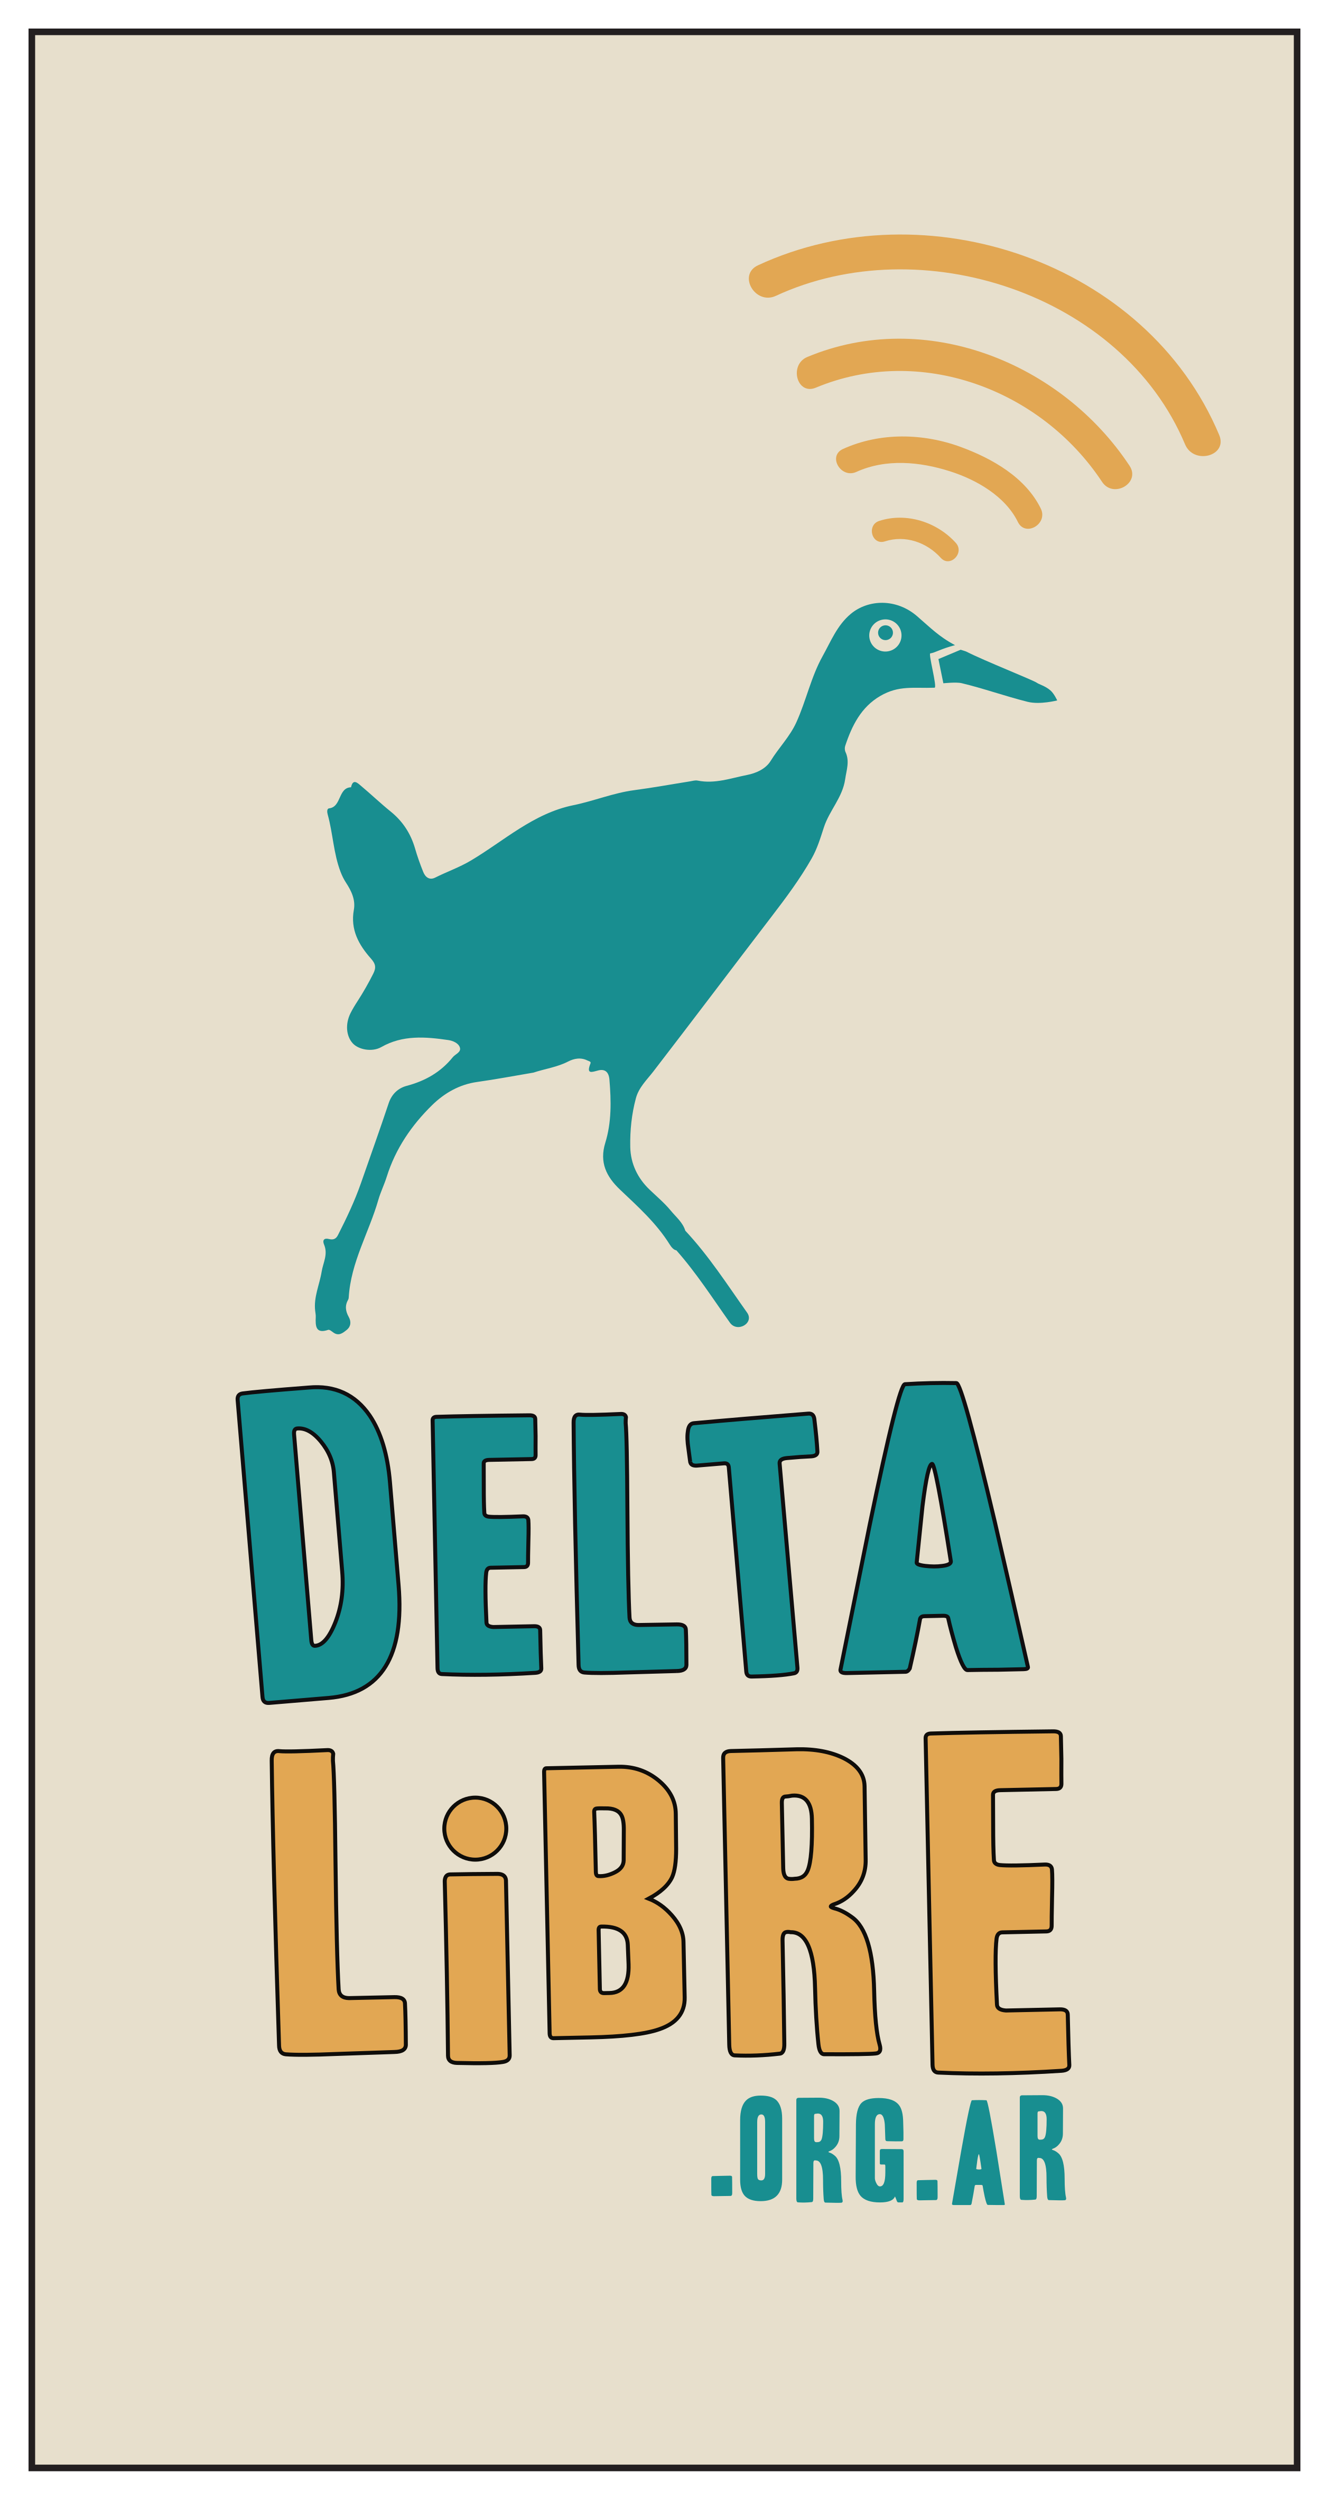 ﻿<?xml version="1.0" encoding="UTF-8"?>
<!DOCTYPE svg PUBLIC "-//W3C//DTD SVG 1.1//EN" "http://www.w3.org/Graphics/SVG/1.1/DTD/svg11.dtd">
<svg version="1.1" xmlns="http://www.w3.org/2000/svg" xmlns:xlink="http://www.w3.org/1999/xlink" x="0px" y="0px" width="332px"
	 height="628px" viewBox="0 0 332 628" enable-background="new 0 0 332 628" xml:space="preserve">
<g id="fondo">
	<rect x="8" y="8" fill="#E7DFCC" width="318" height="611.957"/>
</g>
<g id="marco">
	<rect x="8" y="8" fill="none" stroke="#231F20" stroke-width="1.657" stroke-miterlimit="10" width="318" height="611.957"/>
</g>
<g id="deltaLibre">
	<g>
		<path fill="#188E90" stroke="#100E10" stroke-miterlimit="10" d="M98.009,372.376c-0.591-7.028-2.285-12.621-5.095-16.785
			c-3.649-5.303-8.763-7.646-15.343-7.031c-8.662,0.662-14.211,1.158-16.638,1.487c-0.885,0.139-1.287,0.681-1.208,1.631
			l6.248,74.62c0.089,1.076,0.654,1.57,1.696,1.482l14.918-1.248c13.214-1.108,19.073-10.551,17.584-28.337L98.009,372.376z
			 M84.289,407.519c-1.524,3.854-3.231,5.824-5.114,5.915c-0.546,0.046-0.858-0.433-0.94-1.434
			c-0.67-7.993-1.556-18.524-2.648-31.594c-1.1-13.131-1.657-19.824-1.681-20.095c-0.079-0.936,0.185-1.422,0.808-1.474
			c2.004-0.172,3.981,0.923,5.927,3.276c1.944,2.354,3.037,4.932,3.273,7.729l2.092,24.998
			C86.391,399.438,85.816,403.665,84.289,407.519z"/>
		<path fill="#188E90" stroke="#100E10" stroke-miterlimit="10" d="M134.244,408.513c-4.426,0.086-7.85,0.153-10.279,0.203
			c-1.119-0.082-1.688-0.468-1.703-1.149c-0.31-6.146-0.329-10.326-0.065-12.538c0.112-0.791,0.479-1.194,1.1-1.204l8.411-0.167
			c0.686-0.013,1.021-0.39,1.007-1.134c-0.013-0.532,0.013-2.313,0.081-5.344c0.07-2.602,0.069-4.383-0.012-5.34
			c-0.076-0.637-0.513-0.946-1.319-0.93c-4.443,0.193-7.316,0.226-8.613,0.089c-0.748-0.093-1.122-0.426-1.133-1.013
			c-0.094-1.487-0.138-3.715-0.133-6.69c-0.007-3.507-0.014-5.393-0.019-5.66c-0.013-0.583,0.445-0.884,1.368-0.903
			c4.641-0.09,8.201-0.16,10.672-0.208c0.682-0.016,1.015-0.355,1.001-1.018c-0.014-0.667-0.012-2.248,0-4.745
			c-0.041-2.017-0.068-3.453-0.087-4.303c-0.012-0.636-0.519-0.946-1.51-0.926c-10.719,0.105-18.478,0.232-23.268,0.38
			c-0.688,0.012-1.025,0.316-1.016,0.897l1.233,62.226c0.018,0.954,0.372,1.455,1.064,1.492c7.072,0.337,14.92,0.234,23.539-0.307
			c1-0.073,1.49-0.429,1.479-1.065c-0.104-2.119-0.198-5.335-0.281-9.639C135.747,408.828,135.24,408.494,134.244,408.513z"/>
		<path fill="#188E90" stroke="#100E10" stroke-miterlimit="10" d="M170.111,408.055l-9.72,0.155
			c-1.37-0.033-2.096-0.659-2.177-1.879c-0.268-5.087-0.448-14.18-0.532-27.286c-0.066-12.04-0.211-19.228-0.436-21.557
			c-0.007-0.531,0.013-1.035,0.069-1.515c-0.137-0.58-0.608-0.839-1.414-0.774c-5.418,0.248-8.782,0.303-10.095,0.163
			c-1.123-0.145-1.671,0.531-1.645,2.019c0.089,13.602,0.507,33.89,1.252,60.867c0.02,1.17,0.494,1.799,1.428,1.894
			c2.062,0.181,5.706,0.174,10.937-0.017c8.594-0.245,12.708-0.364,12.334-0.356c1.555-0.026,2.355-0.522,2.404-1.486
			c-0.003-4.009-0.052-6.951-0.141-8.82C172.363,408.501,171.604,408.03,170.111,408.055z"/>
		<path fill="#188E90" stroke="#100E10" stroke-miterlimit="10" d="M203.14,355.108c-11.491,0.905-21.085,1.707-28.782,2.41
			c-0.868,0.07-1.368,0.807-1.499,2.201c-0.164,1.026-0.11,2.437,0.166,4.225c0.354,2.743,0.509,3.824,0.459,3.241
			c0.058,0.687,0.585,1.019,1.584,0.985l6.892-0.575c0.743-0.063,1.146,0.276,1.208,1.02l4.389,51.286
			c0.07,0.85,0.514,1.265,1.324,1.252c4.871-0.088,8.408-0.358,10.625-0.81c0.676-0.112,0.979-0.591,0.908-1.438l-4.479-51.278
			c-0.065-0.797,0.552-1.248,1.855-1.359c0.868-0.069,1.985-0.163,3.353-0.277c1.434-0.069,2.367-0.12,2.801-0.157
			c1.055-0.088,1.551-0.5,1.489-1.244c-0.12-2.177-0.379-4.897-0.777-8.17C204.513,355.469,204.008,355.034,203.14,355.108z"/>
		<path fill="#188E90" stroke="#100E10" stroke-miterlimit="10" d="M249.995,382.2c-5.462-23.14-8.671-34.725-9.628-34.761
			c-4.318-0.086-8.631,0.009-12.937,0.281c-1.04,0.083-3.975,11.802-8.815,35.163c-2.453,12.153-4.896,24.28-7.348,36.373
			c-0.218,0.714,0.304,1.056,1.582,1.027l14.729-0.325c0.4-0.009,0.751-0.285,1.063-0.825c1.093-4.736,1.96-8.9,2.602-12.495
			c0.151-0.419,0.505-0.635,1.065-0.646l4.667-0.104c0.798-0.019,1.243,0.179,1.331,0.591c0.449,2.05,1.101,4.506,1.958,7.375
			c1.204,3.799,2.164,5.693,2.882,5.675c2.235-0.047,4.874-0.077,7.906-0.086c3.032-0.065,5.106-0.111,6.228-0.137
			c0.794-0.017,1.153-0.201,1.065-0.554C255.602,406.566,252.815,394.383,249.995,382.2z M236.804,393.37
			c-1.321,0.178-2.745,0.169-4.295-0.009c-1.543-0.188-2.249-0.495-2.114-0.925c0.481-4.761,0.962-9.445,1.447-14.065
			c0.873-7.063,1.678-10.611,2.417-10.626c0.579-0.016,2.163,8.146,4.719,24.503C238.985,392.825,238.259,393.198,236.804,393.37z"
			/>
	</g>
	<g>
		<path fill="#E2A753" stroke="#0F0D0A" stroke-miterlimit="10" d="M99.112,501.689l-11.426,0.245
			c-1.614-0.026-2.47-0.757-2.575-2.191c-0.346-5.98-0.61-16.67-0.792-32.079c-0.152-14.158-0.371-22.608-0.645-25.343
			c-0.012-0.624,0.009-1.214,0.07-1.78c-0.161-0.683-0.717-0.981-1.666-0.899c-6.368,0.32-10.321,0.404-11.864,0.253
			c-1.32-0.16-1.963,0.635-1.926,2.381c0.193,15.992,0.811,39.846,1.848,71.558c0.027,1.376,0.593,2.111,1.691,2.215
			c2.427,0.197,6.712,0.169,12.86-0.088c10.101-0.339,14.935-0.506,14.493-0.497c1.832-0.036,2.772-0.624,2.821-1.758
			c-0.027-4.714-0.1-8.175-0.218-10.372C101.759,502.203,100.868,501.651,99.112,501.689z"/>
		<path fill="#E2A753" stroke="#0F0D0A" stroke-miterlimit="10" d="M125.15,470.724c-4.839,0.025-8.829,0.071-11.977,0.138
			c-0.592,0.012-0.984,0.255-1.195,0.724c-0.139,0.315-0.208,0.663-0.201,1.053c0.42,16.06,0.692,30.647,0.82,43.765
			c0.023,1.164,0.772,1.77,2.237,1.814c5.938,0.146,9.783,0.063,11.538-0.244c1.166-0.18,1.74-0.736,1.722-1.666
			c-0.383-18.041-0.695-32.706-0.934-43.996C127.065,471.304,126.395,470.777,125.15,470.724z"/>
		<path fill="#E2A753" stroke="#0F0D0A" stroke-miterlimit="10" d="M168.833,481.113c-1.716-1.939-3.649-3.33-5.793-4.161
			c2.997-1.6,4.952-3.402,5.881-5.398c0.676-1.499,1.012-3.868,1.01-7.112l-0.091-8.739c-0.006-3.24-1.443-6.056-4.321-8.44
			c-2.88-2.379-6.246-3.534-10.1-3.452l-18.114,0.384c-0.387,0.009-0.573,0.342-0.558,1l1.39,65.591
			c0.019,0.823,0.349,1.231,0.997,1.215l9.276-0.194c8.053-0.17,13.773-0.845,17.163-2.016c4.416-1.466,6.585-4.151,6.503-8.054
			l-0.297-13.924C171.729,485.507,170.75,483.271,168.833,481.113z M149.751,470.225c-0.155-7.301-0.297-12.329-0.416-15.074
			c-0.012-0.494,0.175-0.773,0.56-0.837c0.387-0.061,1.128-0.076,2.224-0.045c1.996-0.044,3.332,0.505,3.999,1.646
			c0.468,0.757,0.688,2.073,0.661,3.941l-0.034,7.504c-0.035,1.265-0.771,2.255-2.206,2.973c-1.434,0.716-2.797,1.035-4.09,0.951
			C150,471.294,149.766,470.939,149.751,470.225z M153.199,500.653l-1.353,0.027c-0.709,0.017-1.07-0.331-1.085-1.047l-0.312-14.749
			c-0.014-0.604,0.204-0.912,0.653-0.922c4.318-0.092,6.543,1.428,6.674,4.561l0.197,4.86
			C158.142,498.158,156.55,500.584,153.199,500.653z"/>
		<path fill="#E2A753" stroke="#0F0D0A" stroke-miterlimit="10" d="M219.697,500.131c-0.209-9.854-2.065-16.022-5.56-18.506
			c-1.563-1.151-3.042-1.901-4.444-2.245c-0.591-0.174-0.885-0.325-0.889-0.45c0-0.188,0.285-0.384,0.869-0.583
			c1.815-0.596,3.442-1.69,4.877-3.283c2.075-2.226,3.08-4.871,3.014-7.925l-0.276-18.436c-0.064-2.992-1.849-5.357-5.35-7.093
			c-3.202-1.555-7.089-2.282-11.658-2.188c-7.001,0.214-12.526,0.359-16.579,0.445c-1.327,0.029-1.977,0.606-1.953,1.729
			l1.53,72.036c0.034,1.748,0.494,2.643,1.375,2.687c3.592,0.173,7.361,0.032,11.311-0.431c0.805-0.078,1.188-0.928,1.154-2.554
			c-0.086-7.431-0.231-16.05-0.441-25.851c-0.023-1.187,0.218-1.881,0.728-2.082c0.363-0.132,0.802-0.14,1.317-0.026
			c3.88-0.082,5.923,4.594,6.123,14.022c0.111,5.184,0.394,9.895,0.851,14.132c0.182,1.685,0.674,2.518,1.48,2.501
			c7.18,0.033,11.466-0.029,12.854-0.183c1.098-0.085,1.448-0.81,1.056-2.172C220.29,510.947,219.83,506.433,219.697,500.131z
			 M203.009,469.823c-0.56,1.387-1.643,2.1-3.253,2.132c-0.512,0.071-0.951,0.08-1.318,0.027c-1.027-0.043-1.558-0.931-1.596-2.674
			l-0.349-16.411c-0.02-1.055,0.298-1.591,0.958-1.604c0.364-0.01,0.911-0.081,1.644-0.225c3.217-0.254,4.868,1.679,4.955,5.8
			C204.191,463.487,203.844,467.806,203.009,469.823z"/>
		<path fill="#E2A753" stroke="#0F0D0A" stroke-miterlimit="10" d="M268.357,506.082c-0.015-0.912-0.685-1.351-1.996-1.325
			c-5.836,0.124-10.348,0.219-13.551,0.289c-1.481-0.107-2.229-0.61-2.247-1.513c-0.42-8.098-0.456-13.607-0.104-16.528
			c0.139-1.038,0.619-1.57,1.441-1.586l11.084-0.238c0.903-0.019,1.345-0.516,1.327-1.499c-0.016-0.699,0.017-3.045,0.096-7.042
			c0.092-3.431,0.081-5.781-0.025-7.039c-0.097-0.837-0.679-1.246-1.736-1.224c-5.864,0.269-9.646,0.311-11.361,0.134
			c-0.981-0.115-1.479-0.56-1.492-1.331c-0.127-1.959-0.189-4.898-0.19-8.822c-0.015-4.622-0.025-7.112-0.034-7.461
			c-0.012-0.77,0.583-1.169,1.806-1.194c6.116-0.13,10.805-0.229,14.066-0.299c0.895-0.02,1.337-0.463,1.319-1.339
			s-0.027-2.959-0.009-6.255c-0.06-2.654-0.098-4.545-0.123-5.669c-0.018-0.84-0.687-1.247-1.998-1.219
			c-14.124,0.16-24.353,0.344-30.669,0.543c-0.905,0.021-1.348,0.415-1.331,1.188l1.739,82.021c0.029,1.26,0.493,1.913,1.405,1.967
			c9.322,0.434,19.665,0.286,31.025-0.45c1.319-0.096,1.97-0.567,1.95-1.404C268.606,515.988,268.482,511.751,268.357,506.082z"/>
		<circle fill="#E2A753" stroke="#0F0D0A" stroke-miterlimit="10" cx="119.454" cy="459.362" r="7.791"/>
	</g>
</g>
<g id="ipacaa">
	<g>
		<path fill="#E2A753" d="M306.417,109.274c-18.276-43.538-73.803-62.155-115.911-42.632c-5.198,2.41-0.679,10.073,4.487,7.678
			c36.438-16.895,86.929-0.609,102.85,37.318C300.027,116.842,308.635,114.559,306.417,109.274z"/>
		<path fill="#E2A753" d="M202.908,89.67c-4.69,1.956-2.635,9.702,2.127,7.716c26.209-10.929,56.53,0.363,71.942,23.661
			c2.833,4.282,9.766,0.279,6.909-4.039C266.683,91.001,232.481,77.338,202.908,89.67z"/>
		<path fill="#E2A753" d="M241.53,112.304c-9.536-3.516-20.36-3.741-29.672,0.485c-3.91,1.775-0.518,7.521,3.366,5.758
			c7.456-3.384,15.958-2.568,23.557-0.147c6.634,2.113,13.872,6.259,17.04,12.726c1.892,3.861,7.643,0.48,5.758-3.366
			C257.747,119.936,249.389,115.202,241.53,112.304z"/>
		<path fill="#E2A753" d="M220.977,130.854c-3.26,1.052-1.865,6.204,1.418,5.144c5.115-1.651,10.506,0.225,14.048,4.139
			c2.313,2.556,6.074-1.229,3.772-3.772C235.468,131.121,227.793,128.654,220.977,130.854z"/>
	</g>
	<g>
		
			<ellipse transform="matrix(-0.165 -0.986 0.986 -0.165 102.658 404.55)" fill="#188E90" cx="222.517" cy="158.834" rx="1.864" ry="1.871"/>
		<path fill="#188E90" d="M233.843,164.133c1.27-0.213,2.639-1.141,6.178-2.069c-4.08-2.17-6.119-4.331-9.564-7.297
			c-5.152-4.438-12.166-4.266-16.613-0.574c-3.451,2.866-5.027,6.927-7.117,10.671c-2.906,5.215-4.129,11.214-6.607,16.639
			c-1.639,3.585-4.41,6.346-6.449,9.66c-1.217,1.979-3.625,3.063-5.883,3.507c-4.094,0.804-8.135,2.298-12.451,1.417
			c-0.623-0.127-1.313,0.099-1.965,0.202c-4.65,0.737-9.285,1.588-13.955,2.202c-5.258,0.691-10.189,2.739-15.309,3.779
			c-10.023,2.037-17.389,8.93-25.785,13.917c-2.893,1.717-5.998,2.786-8.951,4.272c-1.4,0.706-2.457-0.061-3.002-1.418
			c-0.773-1.919-1.473-3.879-2.047-5.868c-1.096-3.792-3.104-6.854-6.121-9.295c-2.568-2.075-4.969-4.375-7.504-6.493
			c-0.834-0.695-1.99-1.878-2.473,0.383c-3.275,0.096-2.369,4.916-5.484,5.288c-0.639,0.076-0.541,0.967-0.375,1.572
			c1.313,4.735,1.449,9.735,3.221,14.374c0.375,0.983,0.813,1.872,1.381,2.743c1.34,2.05,2.424,4.285,1.965,6.812
			c-0.904,4.979,1.25,8.814,4.283,12.225c1.188,1.336,1.375,2.262,0.59,3.818c-1.191,2.363-2.488,4.645-3.914,6.853
			c-0.645,0.993-1.273,2.008-1.803,3.071c-1.338,2.696-1.096,5.709,0.541,7.536c1.455,1.627,4.893,2.287,7.205,0.968
			c5.377-3.069,11.09-2.592,16.838-1.76c1.074,0.156,2.486,0.714,2.881,1.791c0.467,1.266-1.09,1.69-1.744,2.503
			c-3.061,3.805-6.988,5.987-11.602,7.21c-2.037,0.542-3.721,1.965-4.516,4.346c-2.246,6.727-4.639,13.397-6.973,20.091
			c-1.582,4.534-3.633,8.836-5.797,13.083c-0.527,1.033-1.277,1.201-2.275,0.948c-1.176-0.295-1.668,0.293-1.203,1.391
			c1.047,2.478-0.236,4.531-0.605,6.819c-0.529,3.273-2.033,6.381-1.627,9.83c0.059,0.515,0.172,1.036,0.148,1.548
			c-0.105,2.301-0.012,4.306,3.127,3.237c0.326-0.111,0.891,0.384,1.297,0.672c1.346,0.959,2.338,0.153,3.334-0.639
			c1.121-0.893,1.156-2.152,0.537-3.256c-0.848-1.514-0.992-2.894-0.145-4.375c0.08-0.143,0.123-0.326,0.133-0.494
			c0.512-8.864,5.078-16.33,7.443-24.557c0.566-1.973,1.49-3.825,2.104-5.785c2.221-7.107,6.283-12.986,11.385-17.988
			c3.107-3.048,6.875-5.221,11.328-5.844c4.742-0.663,9.449-1.56,14.17-2.354c2.93-0.971,5.943-1.357,8.748-2.8
			c1.441-0.741,3.135-1.075,4.799-0.252c0.365,0.182,0.986,0.244,0.779,0.762c-1.121,2.808,0.373,2.154,1.934,1.751
			c1.734-0.449,2.674,0.422,2.832,2.278c0.451,5.372,0.555,10.75-1.039,15.895c-1.523,4.933,0.287,8.52,3.684,11.745
			c4.496,4.272,9.141,8.401,12.508,13.801c0.403,0.646,1.012,1.391,1.672,1.465c5.005,5.648,9.095,12.019,13.459,18.173
			c1.848,2.606,6.187,0.113,4.316-2.523c-4.972-7.013-9.634-14.29-15.529-20.576c-0.638-2.09-2.329-3.438-3.633-5.023
			c-1.607-1.949-3.549-3.574-5.365-5.314c-2.928-2.799-4.758-6.442-4.838-10.72c-0.076-4.145,0.344-8.241,1.42-12.229
			c0.732-2.721,2.771-4.629,4.35-6.674c9.973-12.942,19.813-25.996,29.752-38.963c3.602-4.701,7.111-9.397,10.061-14.573
			c1.41-2.472,2.223-5.193,3.088-7.855c1.385-4.239,4.684-7.48,5.34-12.063c0.326-2.283,1.18-4.511,0.082-6.847
			c-0.201-0.425-0.223-1.071-0.074-1.519c1.699-5.125,4.002-9.735,8.795-12.541c4.691-2.746,8.473-1.896,13.662-2.083
			C235.638,172.729,233.169,163.886,233.843,164.133z M223.19,163.615c-2.209,0.372-4.303-1.11-4.674-3.311
			c-0.369-2.201,1.123-4.286,3.332-4.658c2.211-0.372,4.301,1.11,4.67,3.311C226.89,161.158,225.399,163.243,223.19,163.615z"/>
		<path fill="#188E90" d="M264.028,173.462c-1.299-1.142-2.932-1.559-3.426-1.935c-0.842-0.64-13.303-5.564-17.752-7.845
			c-0.172-0.088-1.418-0.465-1.418-0.465l-5.581,2.342l1.24,6.082c0,0,3.249-0.345,4.581-0.027
			c5.479,1.304,10.975,3.28,16.605,4.687c1.543,0.387,3.4,0.299,4.869,0.114c1.473-0.185,2.555-0.466,2.555-0.466
			S264.935,174.259,264.028,173.462z"/>
	</g>
</g>
<g id="Layer_5">
	<g>
		<path fill="#188E90" d="M184.023,550.925c0,0.469-0.146,0.705-0.44,0.705c-0.471,0-1.202,0.012-2.19,0.033
			c-0.855,0.023-1.498,0.031-1.926,0.031c-0.427,0-0.649-0.106-0.675-0.321c-0.021-0.214-0.033-1.575-0.033-4.087
			c0-0.429,0.125-0.646,0.372-0.646c0.248,0,0.876-0.015,1.891-0.048c1.011-0.031,1.821-0.048,2.428-0.048
			c0.36,0,0.541,0.109,0.541,0.323C184.013,547.469,184.023,548.822,184.023,550.925z"/>
		<path fill="#188E90" d="M196.577,547.532c0,3.604-1.8,5.407-5.398,5.407c-1.868,0-3.206-0.452-4.018-1.352
			c-0.765-0.838-1.146-2.189-1.146-4.056v-14.9c0-2.338,0.493-4.001,1.484-4.987c0.811-0.816,2.036-1.224,3.679-1.224
			c1.755,0,3.037,0.353,3.847,1.063c1.034,0.9,1.552,2.489,1.552,4.763V547.532z M192.293,546.085v-13.036
			c0-1.266-0.316-1.896-0.946-1.896c-0.698,0-1.046,0.642-1.046,1.93v13.035c0,0.707,0.08,1.154,0.236,1.335
			c0.156,0.183,0.427,0.274,0.81,0.274C191.977,547.727,192.293,547.179,192.293,546.085z"/>
		<path fill="#188E90" d="M211.744,552.596c0.112,0.474,0,0.72-0.337,0.741c-0.429,0.043-1.744,0.032-3.948-0.033
			c-0.248,0-0.395-0.287-0.438-0.868c-0.115-1.457-0.169-3.078-0.169-4.859c0-3.239-0.597-4.86-1.788-4.86
			c-0.159-0.042-0.294-0.042-0.407,0c-0.156,0.065-0.236,0.303-0.236,0.71c0,3.366-0.011,6.329-0.033,8.881
			c0,0.56-0.124,0.848-0.37,0.869c-1.215,0.128-2.374,0.151-3.477,0.063c-0.271-0.021-0.405-0.333-0.405-0.931v-24.751
			c0-0.384,0.203-0.578,0.612-0.578c1.245,0,2.941-0.01,5.094-0.031c1.402,0,2.591,0.277,3.565,0.835
			c1.063,0.621,1.596,1.447,1.596,2.477l-0.035,6.332c0,1.049-0.325,1.948-0.978,2.697c-0.45,0.538-0.957,0.901-1.519,1.095
			c-0.18,0.063-0.27,0.128-0.27,0.192c0,0.043,0.09,0.097,0.27,0.161c0.427,0.128,0.877,0.396,1.351,0.802
			c1.057,0.88,1.585,3.012,1.585,6.397C211.407,550.103,211.521,551.654,211.744,552.596z M206.884,532.966
			c0-1.417-0.492-2.093-1.483-2.028c-0.226,0.044-0.394,0.064-0.507,0.064c-0.201,0-0.303,0.182-0.303,0.545v5.638
			c0,0.601,0.157,0.908,0.474,0.93c0.11,0.021,0.245,0.021,0.402,0c0.496,0,0.833-0.235,1.015-0.706
			C206.749,536.721,206.884,535.24,206.884,532.966z"/>
		<path fill="#188E90" d="M227.095,552.392c0,0.578-0.112,0.866-0.339,0.866h-0.943c-0.203,0-0.35-0.137-0.438-0.408
			c-0.092-0.273-0.236-0.642-0.44-1.105c-0.383,1.011-1.643,1.514-3.779,1.514c-2.315,0-3.948-0.554-4.893-1.665
			c-0.833-0.98-1.237-2.604-1.215-4.869l0.068-13.064c0.021-2.648,0.481-4.44,1.384-5.381c0.809-0.832,2.26-1.249,4.352-1.249
			c2.498,0,4.195,0.599,5.097,1.798c0.675,0.854,1.022,2.299,1.047,4.331c0.066,1.905,0.089,3.306,0.066,4.203
			c0,0.364-0.147,0.545-0.438,0.545c-0.788,0.023-2.014,0.012-3.679-0.031c-0.27,0-0.417-0.16-0.439-0.48
			c-0.044-1.26-0.089-2.509-0.133-3.749c-0.159-1.707-0.575-2.561-1.25-2.561c-0.833,0-1.248,0.847-1.248,2.537v13.525
			c0,0.342,0.112,0.75,0.339,1.221c0.268,0.577,0.583,0.867,0.942,0.867c0.901,0,1.35-1.158,1.35-3.476v-1.641
			c0-0.279-0.089-0.409-0.27-0.386h-0.81c-0.203,0-0.304-0.099-0.304-0.291v-3.12c0-0.322,0.169-0.482,0.507-0.482
			c1.192,0,2.845,0.009,4.959,0.031c0.339,0,0.507,0.182,0.507,0.546V552.392z"/>
		<path fill="#188E90" d="M235.645,551.962c0,0.473-0.146,0.708-0.44,0.708c-0.471,0-1.202,0.01-2.19,0.032
			c-0.856,0.021-1.498,0.033-1.926,0.033c-0.427,0-0.652-0.109-0.675-0.324c-0.021-0.212-0.033-1.576-0.033-4.087
			c0-0.429,0.124-0.643,0.371-0.643c0.246,0,0.876-0.017,1.892-0.048c1.01-0.032,1.82-0.049,2.427-0.049
			c0.361,0,0.542,0.108,0.542,0.322C235.634,548.508,235.645,549.859,235.645,551.962z"/>
		<path fill="#188E90" d="M252.537,553.726c0.021,0.129-0.08,0.191-0.303,0.191c-0.316,0-0.901,0-1.756,0
			c-0.855-0.02-1.599-0.031-2.228-0.031c-0.203,0-0.462-0.696-0.776-2.092c-0.225-1.051-0.393-1.953-0.505-2.702
			c-0.022-0.151-0.148-0.227-0.371-0.227h-1.318c-0.156,0-0.256,0.076-0.303,0.228c-0.201,1.305-0.472,2.814-0.81,4.533
			c-0.091,0.193-0.192,0.291-0.305,0.291h-4.15c-0.36,0-0.504-0.129-0.438-0.386c0.765-4.387,1.529-8.785,2.295-13.194
			c1.506-8.474,2.405-12.724,2.699-12.744c1.214-0.064,2.429-0.064,3.644,0c0.27,0.021,1.104,4.271,2.499,12.744
			C251.131,544.799,251.84,549.263,252.537,553.726z M246.667,544.811c-0.339-2.445-0.554-3.67-0.644-3.67
			c-0.113,0-0.248,0.526-0.405,1.578c-0.088,0.687-0.179,1.384-0.27,2.092c-0.021,0.064,0.085,0.111,0.322,0.145
			c0.236,0.032,0.454,0.038,0.657,0.016C246.554,544.95,246.667,544.896,246.667,544.811z"/>
		<path fill="#188E90" d="M267.909,551.971c0.113,0.471,0,0.716-0.338,0.738c-0.427,0.043-1.743,0.031-3.948-0.033
			c-0.246,0-0.394-0.288-0.438-0.868c-0.111-1.46-0.168-3.079-0.168-4.859c0-3.24-0.597-4.86-1.788-4.86
			c-0.157-0.042-0.292-0.042-0.404,0c-0.16,0.064-0.236,0.302-0.236,0.71c0,3.366-0.014,6.328-0.035,8.88
			c0,0.559-0.124,0.849-0.37,0.869c-1.216,0.129-2.374,0.151-3.477,0.064c-0.271-0.021-0.405-0.333-0.405-0.932v-24.75
			c0-0.385,0.203-0.578,0.611-0.578c1.245,0,2.941-0.01,5.094-0.032c1.403,0,2.592,0.277,3.564,0.835
			c1.065,0.621,1.597,1.447,1.597,2.477l-0.033,6.332c0,1.05-0.327,1.95-0.979,2.698c-0.45,0.537-0.958,0.901-1.52,1.094
			c-0.18,0.064-0.27,0.13-0.27,0.193c0,0.043,0.09,0.097,0.27,0.161c0.427,0.128,0.878,0.396,1.351,0.803
			c1.057,0.879,1.585,3.011,1.585,6.396C267.571,549.474,267.685,551.026,267.909,551.971z M263.05,532.336
			c0-1.415-0.495-2.092-1.483-2.026c-0.228,0.043-0.396,0.064-0.508,0.064c-0.201,0-0.303,0.181-0.303,0.544v5.639
			c0,0.6,0.156,0.909,0.473,0.93c0.11,0.021,0.247,0.021,0.405,0c0.495,0,0.831-0.235,1.012-0.707
			C262.915,536.091,263.05,534.612,263.05,532.336z"/>
	</g>
</g>
</svg>
